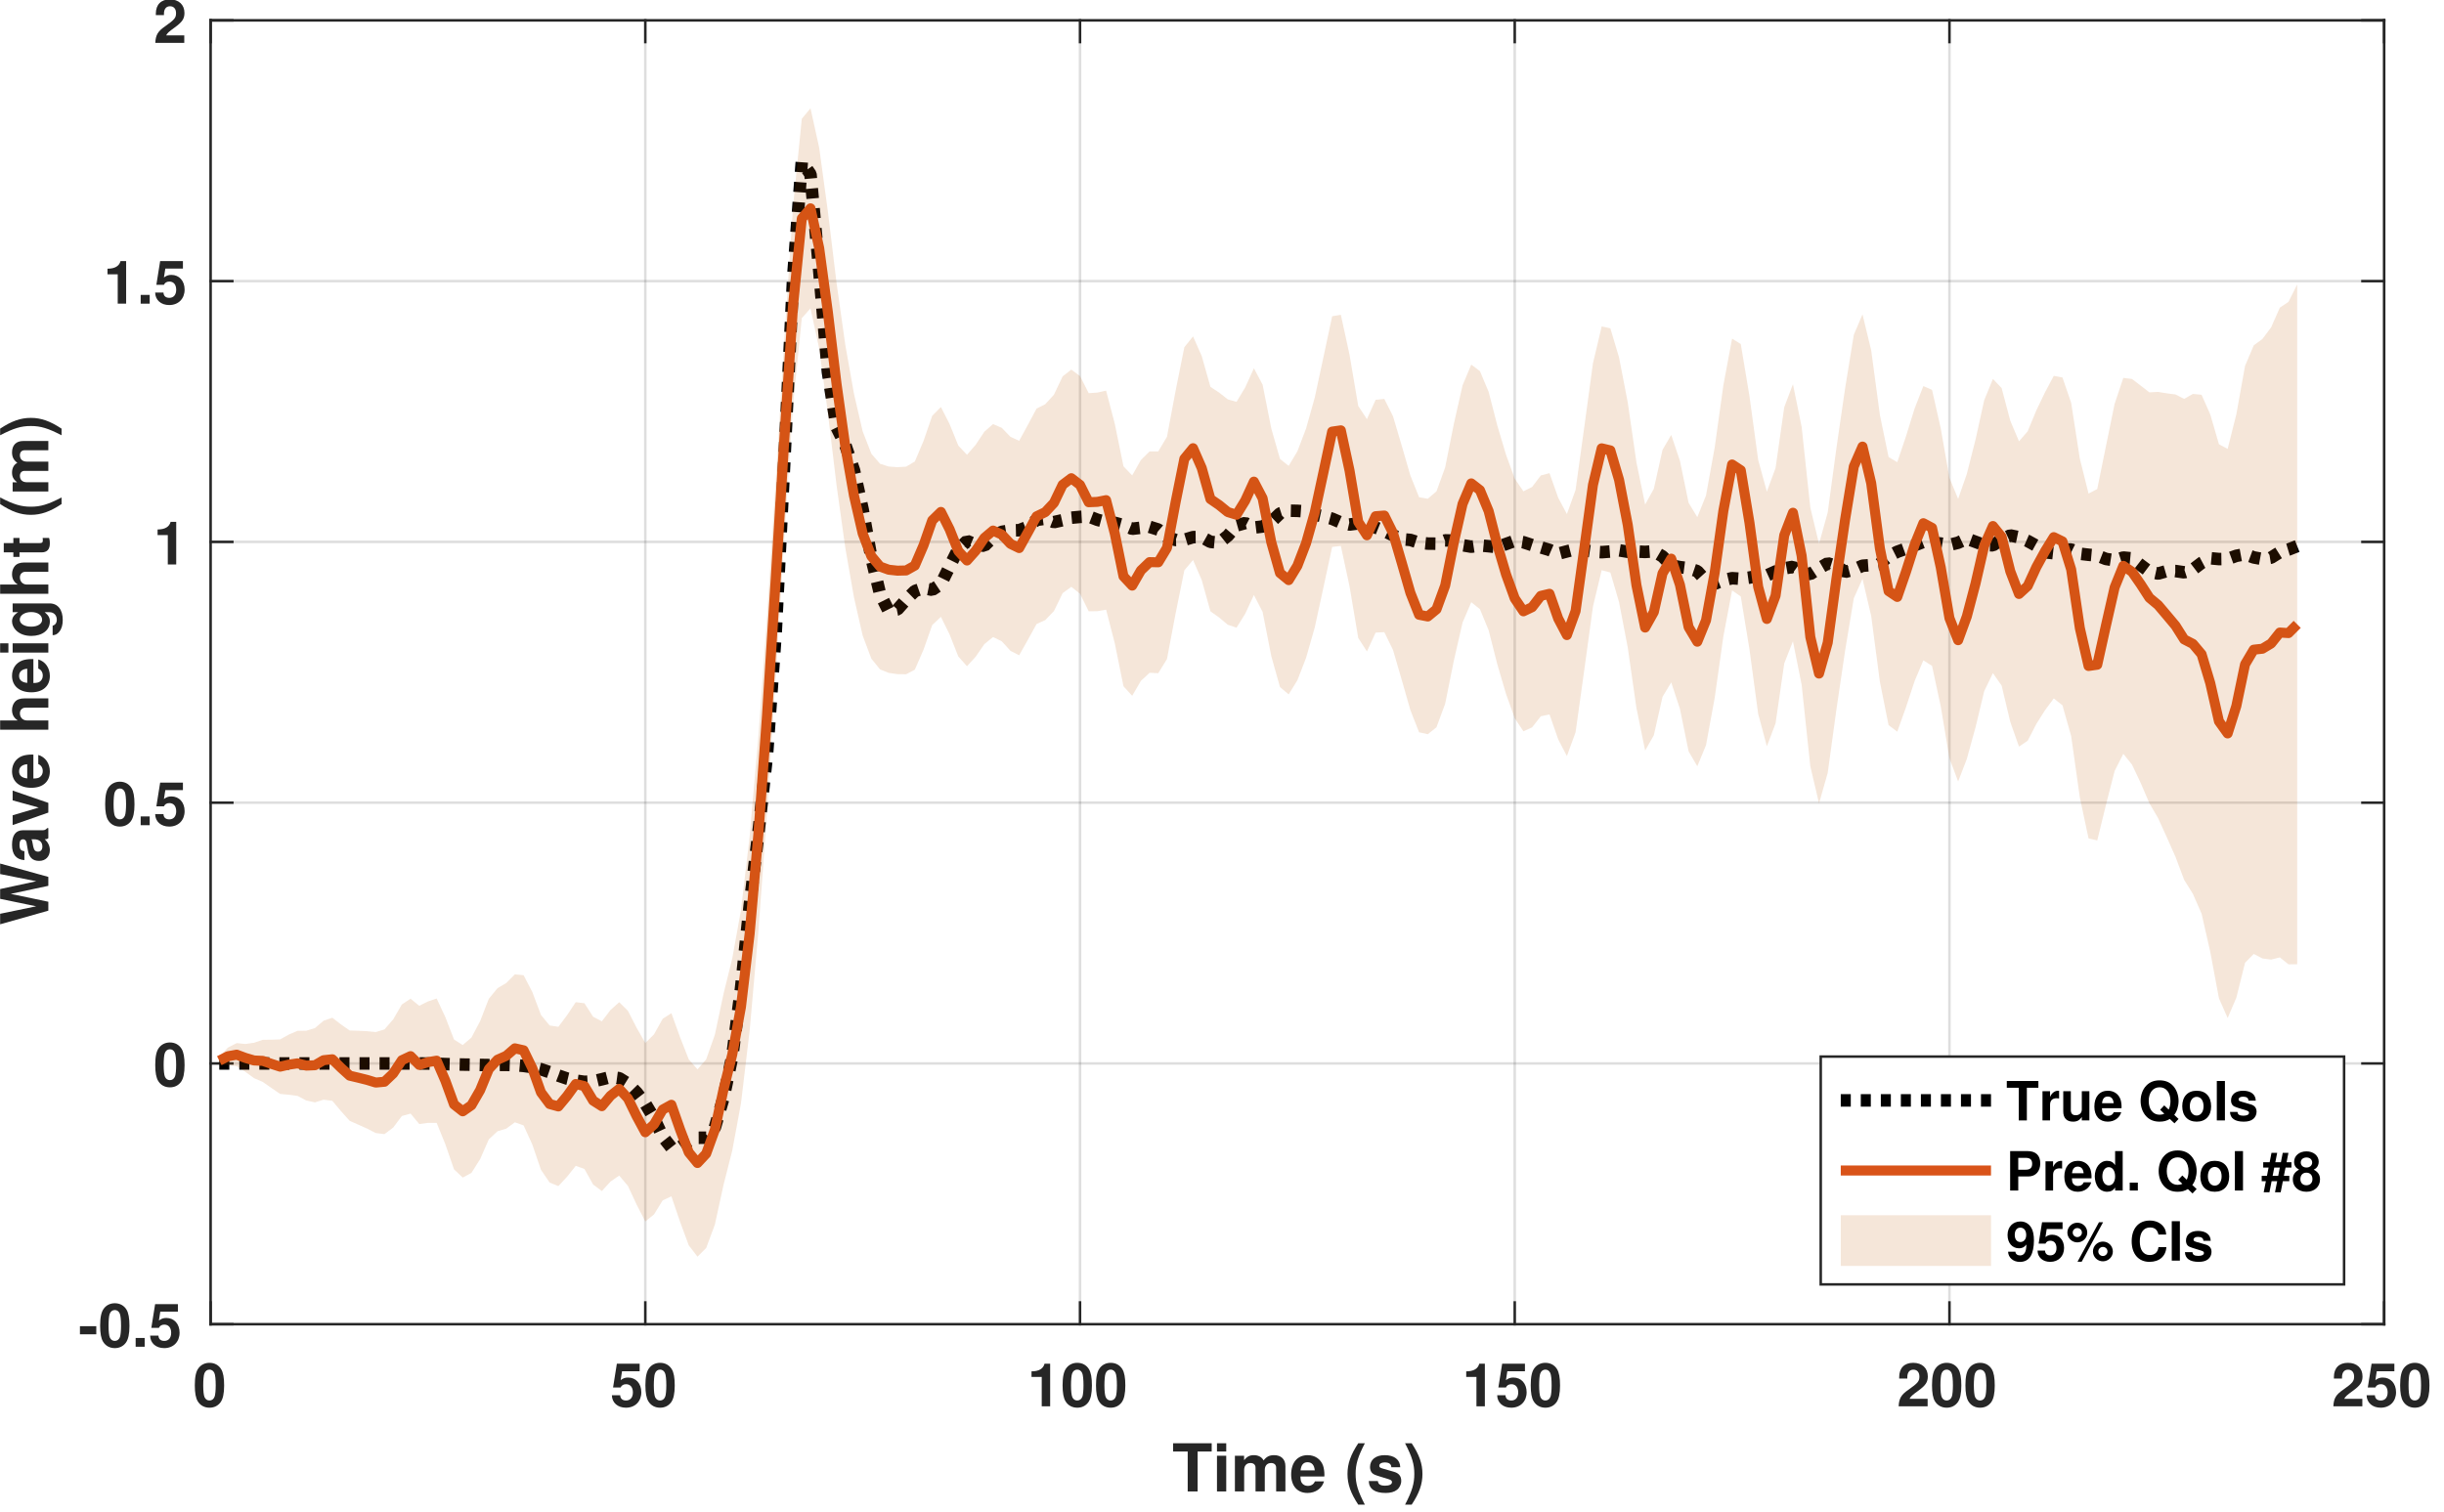 <svg xmlns="http://www.w3.org/2000/svg" xmlns:xlink="http://www.w3.org/1999/xlink" xmlns:inkscape="http://www.inkscape.org/namespaces/inkscape" version="1.1" width="244" height="151" viewBox="0 0 244 151">
<rect x="0" y="0" width="244" height="151" fill="#333333" stroke="none"/>
<defs>
<path id="font_0_17" d="M.273 .724C.197 .724 .132 .692 .089 .633 .048 .578 .029 .488 .029 .35 .029 .224 .045 .136 .079 .082 .121 .014 .19-.023 .273-.023 .35-.023 .413 .008 .457 .067 .497 .122 .517 .213 .517 .346 .517 .476 .501 .564 .467 .619 .425 .687 .356 .724 .273 .724M.273 .611C.309 .611 .338 .591 .355 .554 .369 .524 .377 .447 .377 .349 .377 .269 .37 .191 .359 .162 .343 .12 .313 .097 .273 .097 .236 .097 .208 .116 .191 .152 .177 .182 .169 .256 .169 .351 .169 .435 .176 .515 .187 .544 .202 .587 .233 .611 .273 .611Z"/>
<path id="font_0_22" d="M.489 .709H.11L.047 .314H.173C.188 .349 .22 .368 .263 .368 .334 .368 .377 .317 .377 .231 .377 .148 .334 .097 .263 .097 .202 .097 .168 .128 .165 .185H.027C.029 .061 .123-.023 .261-.023 .413-.023 .517 .081 .517 .234 .517 .38 .427 .479 .296 .479 .249 .479 .214 .467 .173 .436L.196 .584H.489V.709Z"/>
<path id="font_0_18" d="M.238 .489V0H.378V.709H.285C.263 .625 .19 .582 .068 .582V.489H.238Z"/>
<path id="font_0_19" d="M.512 .125H.211C.23 .163 .252 .184 .356 .259 .479 .349 .515 .402 .515 .499 .515 .636 .42 .724 .272 .724 .125 .724 .039 .637 .039 .487V.462H.174V.485C.174 .564 .211 .61 .275 .61 .337 .61 .375 .567 .375 .496 .375 .417 .351 .388 .193 .276 .073 .194 .036 .132 .03 0H.512V.125Z"/>
<path id="font_0_53" d="M.385 .604H.598V.729H.014V.604H.235V0H.385V.604Z"/>
<path id="font_0_74" d="M.207 .54H.067V0H.207V.54M.207 .729H.067V.604H.207V.729Z"/>
<path id="font_0_78" d="M.06 .54V0H.2V.324C.2 .391 .236 .43 .296 .43 .343 .43 .372 .403 .372 .36V0H.512V.324C.512 .39 .548 .43 .608 .43 .655 .43 .684 .403 .684 .36V0H.824V.382C.824 .487 .76 .549 .652 .549 .583 .549 .536 .525 .494 .469 .468 .52 .414 .549 .347 .549 .285 .549 .245 .529 .199 .473V.54H.06Z"/>
<path id="font_0_70" d="M.524 .226C.525 .238 .525 .243 .525 .25 .525 .304 .517 .354 .504 .392 .468 .49 .381 .549 .272 .549 .117 .549 .022 .437 .022 .256 .022 .083 .116-.023 .269-.023 .39-.023 .488 .045 .519 .152H.381C.364 .109 .325 .084 .274 .084 .234 .084 .202 .101 .182 .131 .169 .151 .164 .175 .162 .226H.524M.164 .319C.173 .402 .208 .442 .27 .442 .334 .442 .372 .399 .379 .319H.164Z"/>
<path id="font_0_1" d="M0 0Z"/>
<path id="font_0_9" d="M.203 .729C.088 .555 .04 .419 .04 .265 .04 .11 .088-.026 .203-.2H.303C.196 .006 .163 .117 .163 .265 .163 .412 .197 .525 .303 .729H.203Z"/>
<path id="font_0_84" d="M.505 .366C.503 .48 .415 .549 .27 .549 .133 .549 .048 .48 .048 .369 .048 .333 .059 .302 .078 .281 .097 .262 .114 .253 .166 .236L.333 .184C.368 .173 .38 .162 .38 .14 .38 .107 .341 .087 .276 .087 .239 .087 .211 .093 .193 .106 .178 .117 .172 .128 .166 .157H.029C.033 .038 .12-.023 .284-.023 .359-.023 .416-.007 .456 .025 .496 .057 .52 .107 .52 .16 .52 .23 .485 .275 .414 .296L.237 .347C.198 .359 .188 .367 .188 .389 .188 .419 .22 .439 .269 .439 .336 .439 .369 .415 .37 .366H.505Z"/>
<path id="font_0_10" d="M.122-.2C.237-.026 .285 .11 .285 .264 .285 .419 .237 .555 .122 .729H.022C.129 .523 .162 .412 .162 .264 .162 .117 .128 .004 .022-.2H.122Z"/>
<path id="font_0_14" d="M.298 .342H.026V.207H.298V.342Z"/>
<path id="font_0_15" d="M.214 .146H.064V0H.214V.146Z"/>
<path id="font_0_56" d="M.73 0 .932 .729H.773L.664 .182 .546 .729H.398L.285 .183 .172 .729H.013L.219 0H.354L.473 .569 .595 0H.73Z"/>
<path id="font_0_66" d="M.524 .017C.5 .04 .492 .056 .492 .083V.383C.492 .493 .417 .549 .271 .549 .125 .549 .049 .487 .04 .362H.175C.182 .418 .205 .436 .274 .436 .328 .436 .355 .418 .355 .382 .355 .364 .346 .349 .331 .34 .312 .33 .312 .33 .243 .319L.187 .309C.08 .291 .028 .236 .028 .139 .028 .042 .093-.023 .192-.023 .252-.023 .306 .002 .356 .054 .356 .026 .359 .016 .372 0H.524V.017M.355 .217C.355 .136 .315 .09 .244 .09 .197 .09 .168 .115 .168 .155 .168 .197 .19 .217 .248 .229L.296 .238C.333 .245 .339 .247 .355 .255V.217Z"/>
<path id="font_0_87" d="M.35 0 .536 .54H.388L.279 .145 .162 .54H.014L.203 0H.35Z"/>
<path id="font_0_73" d="M.067 .729V0H.207V.324C.207 .386 .252 .43 .315 .43 .346 .43 .369 .419 .385 .397 .398 .379 .401 .364 .401 .33V0H.541V.362C.541 .429 .523 .477 .486 .508 .455 .534 .41 .549 .365 .549 .296 .549 .246 .522 .207 .462V.729H.067Z"/>
<path id="font_0_72" d="M.4 .54V.457C.361 .52 .318 .549 .261 .549 .213 .549 .16 .525 .123 .486 .069 .43 .041 .352 .041 .257 .041 .091 .129-.023 .258-.023 .316-.023 .351-.004 .4 .055V-.018C.4-.083 .354-.128 .288-.128 .238-.128 .207-.106 .196-.065H.052C.053-.107 .068-.136 .105-.166 .148-.201 .207-.218 .283-.218 .439-.218 .533-.143 .533-.018V.54H.4M.287 .432C.353 .432 .402 .359 .402 .259 .402 .161 .355 .094 .285 .094 .224 .094 .181 .161 .181 .259 .181 .361 .224 .432 .287 .432Z"/>
<path id="font_0_85" d="M.301 .529H.223V.674H.083V.529H.014V.436H.083V.104C.083 .019 .128-.023 .22-.023 .252-.023 .275-.02 .301-.012V.086C.287 .084 .28 .083 .269 .083 .232 .083 .223 .094 .223 .142V.436H.301V.529Z"/>
<path id="font_0_83" d="M.063 .54V0H.203V.287C.203 .369 .244 .41 .326 .41 .341 .41 .351 .409 .37 .406V.548C.362 .549 .359 .549 .353 .549 .289 .549 .234 .507 .203 .434V.54H.063Z"/>
<path id="font_0_86" d="M.541 0V.54H.401V.202C.401 .138 .357 .096 .288 .096 .228 .096 .198 .128 .198 .193V.54H.058V.164C.058 .044 .123-.023 .239-.023 .312-.023 .361 .003 .401 .064V0H.541Z"/>
<path id="font_0_50" d="M.665 .103C.714 .163 .745 .263 .745 .361 .745 .468 .707 .571 .643 .64 .58 .708 .498 .741 .394 .741 .29 .741 .208 .708 .145 .64 .08 .571 .043 .468 .043 .359 .043 .25 .081 .147 .145 .078 .208 .01 .29-.023 .394-.023 .47-.023 .525-.008 .583 .027L.669-.054 .745 .027 .665 .103M.48 .278 .404 .197 .481 .124C.457 .112 .425 .105 .393 .105 .273 .105 .193 .206 .193 .359 .193 .513 .272 .613 .394 .613 .516 .613 .595 .513 .595 .358 .595 .298 .584 .244 .562 .2L.48 .278Z"/>
<path id="font_0_80" d="M.301 .549C.136 .549 .035 .44 .035 .263 .035 .085 .136-.023 .302-.023 .467-.023 .569 .085 .569 .259 .569 .442 .47 .549 .301 .549M.302 .436C.379 .436 .429 .367 .429 .261 .429 .16 .377 .09 .302 .09 .226 .09 .175 .159 .175 .263 .175 .367 .226 .436 .302 .436Z"/>
<path id="font_0_42" d="M.213 .729H.063V0H.213V.729Z"/>
<path id="font_0_49" d="M.226 .26H.413C.547 .26 .633 .355 .633 .503 .633 .649 .55 .729 .398 .729H.076V0H.226V.26M.226 .385V.604H.366C.446 .604 .483 .569 .483 .495 .483 .42 .446 .385 .366 .385H.226Z"/>
<path id="font_0_69" d="M.405 0H.545V.729H.405V.47C.37 .524 .324 .549 .256 .549 .127 .549 .029 .425 .029 .262 .029 .189 .051 .115 .087 .063 .124 .01 .19-.023 .256-.023 .324-.023 .37 .001 .405 .055V0M.287 .432C.358 .432 .405 .364 .405 .26 .405 .162 .357 .094 .287 .094 .217 .094 .169 .163 .169 .262 .169 .363 .217 .432 .287 .432Z"/>
<path id="font_0_4" d="M.146-.032 .186 .172H.289L.249-.032H.354L.394 .172H.513V.271H.413L.444 .424H.553V.523H.463L.497 .697H.392L.358 .523H.255L.289 .697H.184L.15 .523H.031V.424H.13L.1 .271H.003V.172H.08L.04-.032H.146M.205 .271 .235 .424H.338L.308 .271H.205Z"/>
<path id="font_0_25" d="M.409 .386C.433 .399 .444 .406 .455 .416 .484 .443 .501 .486 .501 .532 .501 .643 .405 .724 .274 .724 .142 .724 .046 .643 .046 .531 .046 .463 .074 .42 .138 .386 .056 .341 .022 .288 .022 .204 .022 .07 .125-.023 .274-.023 .422-.023 .525 .07 .525 .204 .525 .288 .491 .341 .409 .386M.275 .611C.337 .611 .38 .573 .38 .518 .38 .464 .336 .425 .275 .425 .212 .425 .169 .463 .169 .519 .169 .573 .212 .611 .275 .611M.273 .33C.342 .33 .385 .284 .385 .21 .385 .142 .341 .097 .273 .097 .205 .097 .162 .142 .162 .212 .162 .284 .205 .33 .273 .33Z"/>
<path id="font_0_26" d="M.038 .165C.041 .056 .133-.024 .255-.024 .346-.024 .415 .014 .457 .086 .494 .149 .516 .256 .516 .37 .516 .474 .5 .554 .467 .608 .422 .684 .352 .724 .267 .724 .125 .724 .028 .622 .028 .474 .028 .328 .114 .228 .24 .228 .276 .228 .31 .238 .332 .254 .345 .263 .353 .272 .376 .298 .376 .161 .338 .096 .259 .096 .209 .096 .176 .123 .173 .165H.038M.263 .61C.331 .61 .373 .558 .373 .474 .373 .396 .33 .344 .265 .344 .201 .344 .161 .394 .161 .476 .161 .558 .2 .61 .263 .61Z"/>
<path id="font_0_6" d="M.206 .701C.105 .701 .022 .619 .022 .519 .022 .419 .105 .337 .206 .337 .307 .337 .39 .418 .39 .517 .39 .62 .309 .701 .206 .701M.206 .602C.254 .602 .291 .565 .291 .518 .291 .472 .253 .435 .206 .435 .159 .435 .121 .472 .121 .519 .121 .565 .159 .602 .206 .602M.606 .709 .21-.02H.287L.682 .709H.606M.679 .352C.577 .352 .495 .27 .495 .17 .495 .069 .577-.013 .679-.013 .78-.013 .863 .069 .863 .167 .863 .271 .782 .352 .679 .352M.679 .253C.727 .253 .764 .216 .764 .168 .764 .123 .725 .085 .679 .085 .632 .085 .594 .123 .594 .169 .594 .215 .632 .253 .679 .253Z"/>
<path id="font_0_36" d="M.682 .482C.677 .545 .664 .585 .633 .626 .577 .7 .487 .741 .378 .741 .172 .741 .044 .594 .044 .358 .044 .123 .171-.023 .374-.023 .556-.023 .676 .082 .685 .249H.539C.529 .156 .471 .103 .378 .103 .262 .103 .194 .197 .194 .356 .194 .517 .265 .613 .383 .613 .47 .613 .519 .571 .539 .482H.682Z"/>
</defs>
<path transform="matrix(.5,0,0,.5,-15.475,-34.241)" d="M0 0H1120V840H0Z" fill="#ffffff"/>
<path transform="matrix(.5,0,0,.5,-15.475,-34.241)" d="M73 332.95H507V72.55H73Z" fill="#ffffff"/>
<path transform="matrix(.5,0,0,.5,-15.475,-34.241)" stroke-width=".5" stroke-linecap="butt" stroke-linejoin="round" fill="none" stroke="#262626" stroke-opacity=".149" d="M73 332.95V72.55"/>
<path transform="matrix(.5,0,0,.5,-15.475,-34.241)" stroke-width=".5" stroke-linecap="butt" stroke-linejoin="round" fill="none" stroke="#262626" stroke-opacity=".149" d="M159.8 332.95V72.55"/>
<path transform="matrix(.5,0,0,.5,-15.475,-34.241)" stroke-width=".5" stroke-linecap="butt" stroke-linejoin="round" fill="none" stroke="#262626" stroke-opacity=".149" d="M246.6 332.95V72.55"/>
<path transform="matrix(.5,0,0,.5,-15.475,-34.241)" stroke-width=".5" stroke-linecap="butt" stroke-linejoin="round" fill="none" stroke="#262626" stroke-opacity=".149" d="M333.4 332.95V72.55"/>
<path transform="matrix(.5,0,0,.5,-15.475,-34.241)" stroke-width=".5" stroke-linecap="butt" stroke-linejoin="round" fill="none" stroke="#262626" stroke-opacity=".149" d="M420.2 332.95V72.55"/>
<path transform="matrix(.5,0,0,.5,-15.475,-34.241)" stroke-width=".5" stroke-linecap="butt" stroke-linejoin="round" fill="none" stroke="#262626" stroke-opacity=".149" d="M507 332.95V72.55"/>
<path transform="matrix(.5,0,0,.5,-15.475,-34.241)" stroke-width=".5" stroke-linecap="butt" stroke-linejoin="round" fill="none" stroke="#262626" stroke-opacity=".149" d="M507 332.95H73"/>
<path transform="matrix(.5,0,0,.5,-15.475,-34.241)" stroke-width=".5" stroke-linecap="butt" stroke-linejoin="round" fill="none" stroke="#262626" stroke-opacity=".149" d="M507 280.87H73"/>
<path transform="matrix(.5,0,0,.5,-15.475,-34.241)" stroke-width=".5" stroke-linecap="butt" stroke-linejoin="round" fill="none" stroke="#262626" stroke-opacity=".149" d="M507 228.79H73"/>
<path transform="matrix(.5,0,0,.5,-15.475,-34.241)" stroke-width=".5" stroke-linecap="butt" stroke-linejoin="round" fill="none" stroke="#262626" stroke-opacity=".149" d="M507 176.71H73"/>
<path transform="matrix(.5,0,0,.5,-15.475,-34.241)" stroke-width=".5" stroke-linecap="butt" stroke-linejoin="round" fill="none" stroke="#262626" stroke-opacity=".149" d="M507 124.63H73"/>
<path transform="matrix(.5,0,0,.5,-15.475,-34.241)" stroke-width=".5" stroke-linecap="butt" stroke-linejoin="round" fill="none" stroke="#262626" stroke-opacity=".149" d="M507 72.55H73"/>
<path transform="matrix(.5,0,0,.5,-15.475,-34.241)" stroke-width=".5" stroke-linecap="square" stroke-linejoin="round" fill="none" stroke="#262626" d="M73 332.95H507"/>
<path transform="matrix(.5,0,0,.5,-15.475,-34.241)" stroke-width=".5" stroke-linecap="square" stroke-linejoin="round" fill="none" stroke="#262626" d="M73 72.55H507"/>
<path transform="matrix(.5,0,0,.5,-15.475,-34.241)" stroke-width=".5" stroke-linecap="square" stroke-linejoin="round" fill="none" stroke="#262626" d="M73 332.95V328.61"/>
<path transform="matrix(.5,0,0,.5,-15.475,-34.241)" stroke-width=".5" stroke-linecap="square" stroke-linejoin="round" fill="none" stroke="#262626" d="M159.8 332.95V328.61"/>
<path transform="matrix(.5,0,0,.5,-15.475,-34.241)" stroke-width=".5" stroke-linecap="square" stroke-linejoin="round" fill="none" stroke="#262626" d="M246.6 332.95V328.61"/>
<path transform="matrix(.5,0,0,.5,-15.475,-34.241)" stroke-width=".5" stroke-linecap="square" stroke-linejoin="round" fill="none" stroke="#262626" d="M333.4 332.95V328.61"/>
<path transform="matrix(.5,0,0,.5,-15.475,-34.241)" stroke-width=".5" stroke-linecap="square" stroke-linejoin="round" fill="none" stroke="#262626" d="M420.2 332.95V328.61"/>
<path transform="matrix(.5,0,0,.5,-15.475,-34.241)" stroke-width=".5" stroke-linecap="square" stroke-linejoin="round" fill="none" stroke="#262626" d="M507 332.95V328.61"/>
<path transform="matrix(.5,0,0,.5,-15.475,-34.241)" stroke-width=".5" stroke-linecap="square" stroke-linejoin="round" fill="none" stroke="#262626" d="M73 72.55V76.89"/>
<path transform="matrix(.5,0,0,.5,-15.475,-34.241)" stroke-width=".5" stroke-linecap="square" stroke-linejoin="round" fill="none" stroke="#262626" d="M159.8 72.55V76.89"/>
<path transform="matrix(.5,0,0,.5,-15.475,-34.241)" stroke-width=".5" stroke-linecap="square" stroke-linejoin="round" fill="none" stroke="#262626" d="M246.6 72.55V76.89"/>
<path transform="matrix(.5,0,0,.5,-15.475,-34.241)" stroke-width=".5" stroke-linecap="square" stroke-linejoin="round" fill="none" stroke="#262626" d="M333.4 72.55V76.89"/>
<path transform="matrix(.5,0,0,.5,-15.475,-34.241)" stroke-width=".5" stroke-linecap="square" stroke-linejoin="round" fill="none" stroke="#262626" d="M420.2 72.55V76.89"/>
<path transform="matrix(.5,0,0,.5,-15.475,-34.241)" stroke-width=".5" stroke-linecap="square" stroke-linejoin="round" fill="none" stroke="#262626" d="M507 72.55V76.89"/>
<use data-text="0" xlink:href="#font_0_17" transform="matrix(6,0,0,-6,19.275,140.434)" fill="#262626"/>
<use data-text="5" xlink:href="#font_0_22" transform="matrix(6,0,0,-6,60.925,140.434)" fill="#262626"/>
<use data-text="0" xlink:href="#font_0_17" transform="matrix(6,0,0,-6,64.261,140.434)" fill="#262626"/>
<use data-text="1" xlink:href="#font_0_18" transform="matrix(6,0,0,-6,102.575,140.434)" fill="#262626"/>
<use data-text="0" xlink:href="#font_0_17" transform="matrix(6,0,0,-6,105.911,140.434)" fill="#262626"/>
<use data-text="0" xlink:href="#font_0_17" transform="matrix(6,0,0,-6,109.247,140.434)" fill="#262626"/>
<use data-text="1" xlink:href="#font_0_18" transform="matrix(6,0,0,-6,145.975,140.434)" fill="#262626"/>
<use data-text="5" xlink:href="#font_0_22" transform="matrix(6,0,0,-6,149.311,140.434)" fill="#262626"/>
<use data-text="0" xlink:href="#font_0_17" transform="matrix(6,0,0,-6,152.647,140.434)" fill="#262626"/>
<use data-text="2" xlink:href="#font_0_19" transform="matrix(6,0,0,-6,189.375,140.434)" fill="#262626"/>
<use data-text="0" xlink:href="#font_0_17" transform="matrix(6,0,0,-6,192.711,140.434)" fill="#262626"/>
<use data-text="0" xlink:href="#font_0_17" transform="matrix(6,0,0,-6,196.047,140.434)" fill="#262626"/>
<use data-text="2" xlink:href="#font_0_19" transform="matrix(6,0,0,-6,232.775,140.434)" fill="#262626"/>
<use data-text="5" xlink:href="#font_0_22" transform="matrix(6,0,0,-6,236.111,140.434)" fill="#262626"/>
<use data-text="0" xlink:href="#font_0_17" transform="matrix(6,0,0,-6,239.447,140.434)" fill="#262626"/>
<use data-text="T" xlink:href="#font_0_53" transform="matrix(6.6,0,0,-6.6,117.025,148.934)" fill="#262626"/>
<use data-text="i" xlink:href="#font_0_74" transform="matrix(6.6,0,0,-6.6,121.057,148.934)" fill="#262626"/>
<use data-text="m" xlink:href="#font_0_78" transform="matrix(6.6,0,0,-6.6,122.892,148.934)" fill="#262626"/>
<use data-text="e" xlink:href="#font_0_70" transform="matrix(6.6,0,0,-6.6,128.76,148.934)" fill="#262626"/>
<use data-text=" " xlink:href="#font_0_1" transform="matrix(6.6,0,0,-6.6,132.429,148.934)" fill="#262626"/>
<use data-text="(" xlink:href="#font_0_9" transform="matrix(6.6,0,0,-6.6,134.264,148.934)" fill="#262626"/>
<use data-text="s" xlink:href="#font_0_84" transform="matrix(6.6,0,0,-6.6,136.462,148.934)" fill="#262626"/>
<use data-text=")" xlink:href="#font_0_10" transform="matrix(6.6,0,0,-6.6,140.131,148.934)" fill="#262626"/>
<path transform="matrix(.5,0,0,.5,-15.475,-34.241)" stroke-width=".5" stroke-linecap="square" stroke-linejoin="round" fill="none" stroke="#262626" d="M73 332.95V72.55"/>
<path transform="matrix(.5,0,0,.5,-15.475,-34.241)" stroke-width=".5" stroke-linecap="square" stroke-linejoin="round" fill="none" stroke="#262626" d="M507 332.95V72.55"/>
<path transform="matrix(.5,0,0,.5,-15.475,-34.241)" stroke-width=".5" stroke-linecap="square" stroke-linejoin="round" fill="none" stroke="#262626" d="M73 332.95H77.34"/>
<path transform="matrix(.5,0,0,.5,-15.475,-34.241)" stroke-width=".5" stroke-linecap="square" stroke-linejoin="round" fill="none" stroke="#262626" d="M73 280.87H77.34"/>
<path transform="matrix(.5,0,0,.5,-15.475,-34.241)" stroke-width=".5" stroke-linecap="square" stroke-linejoin="round" fill="none" stroke="#262626" d="M73 228.79H77.34"/>
<path transform="matrix(.5,0,0,.5,-15.475,-34.241)" stroke-width=".5" stroke-linecap="square" stroke-linejoin="round" fill="none" stroke="#262626" d="M73 176.71H77.34"/>
<path transform="matrix(.5,0,0,.5,-15.475,-34.241)" stroke-width=".5" stroke-linecap="square" stroke-linejoin="round" fill="none" stroke="#262626" d="M73 124.63H77.34"/>
<path transform="matrix(.5,0,0,.5,-15.475,-34.241)" stroke-width=".5" stroke-linecap="square" stroke-linejoin="round" fill="none" stroke="#262626" d="M73 72.55H77.34"/>
<path transform="matrix(.5,0,0,.5,-15.475,-34.241)" stroke-width=".5" stroke-linecap="square" stroke-linejoin="round" fill="none" stroke="#262626" d="M507 332.95H502.66"/>
<path transform="matrix(.5,0,0,.5,-15.475,-34.241)" stroke-width=".5" stroke-linecap="square" stroke-linejoin="round" fill="none" stroke="#262626" d="M507 280.87H502.66"/>
<path transform="matrix(.5,0,0,.5,-15.475,-34.241)" stroke-width=".5" stroke-linecap="square" stroke-linejoin="round" fill="none" stroke="#262626" d="M507 228.79H502.66"/>
<path transform="matrix(.5,0,0,.5,-15.475,-34.241)" stroke-width=".5" stroke-linecap="square" stroke-linejoin="round" fill="none" stroke="#262626" d="M507 176.71H502.66"/>
<path transform="matrix(.5,0,0,.5,-15.475,-34.241)" stroke-width=".5" stroke-linecap="square" stroke-linejoin="round" fill="none" stroke="#262626" d="M507 124.63H502.66"/>
<path transform="matrix(.5,0,0,.5,-15.475,-34.241)" stroke-width=".5" stroke-linecap="square" stroke-linejoin="round" fill="none" stroke="#262626" d="M507 72.55H502.66"/>
<use data-text="-" xlink:href="#font_0_14" transform="matrix(6,0,0,-6,7.825,134.484)" fill="#262626"/>
<use data-text="0" xlink:href="#font_0_17" transform="matrix(6,0,0,-6,9.823,134.484)" fill="#262626"/>
<use data-text="." xlink:href="#font_0_15" transform="matrix(6,0,0,-6,13.159,134.484)" fill="#262626"/>
<use data-text="5" xlink:href="#font_0_22" transform="matrix(6,0,0,-6,14.827,134.484)" fill="#262626"/>
<use data-text="0" xlink:href="#font_0_17" transform="matrix(6,0,0,-6,15.325,108.444)" fill="#262626"/>
<use data-text="0" xlink:href="#font_0_17" transform="matrix(6,0,0,-6,10.325,82.404)" fill="#262626"/>
<use data-text="." xlink:href="#font_0_15" transform="matrix(6,0,0,-6,13.661,82.404)" fill="#262626"/>
<use data-text="5" xlink:href="#font_0_22" transform="matrix(6,0,0,-6,15.329,82.404)" fill="#262626"/>
<use data-text="1" xlink:href="#font_0_18" transform="matrix(6,0,0,-6,15.325,56.364)" fill="#262626"/>
<use data-text="1" xlink:href="#font_0_18" transform="matrix(6,0,0,-6,10.325,30.324)" fill="#262626"/>
<use data-text="." xlink:href="#font_0_15" transform="matrix(6,0,0,-6,13.661,30.324)" fill="#262626"/>
<use data-text="5" xlink:href="#font_0_22" transform="matrix(6,0,0,-6,15.329,30.324)" fill="#262626"/>
<use data-text="2" xlink:href="#font_0_19" transform="matrix(6,0,0,-6,15.325,4.284)" fill="#262626"/>
<use data-text="W" xlink:href="#font_0_56" transform="matrix(-0,-6.6,-6.6,0,4.825,92.384)" fill="#262626"/>
<use data-text="a" xlink:href="#font_0_66" transform="matrix(-0,-6.6,-6.6,0,4.825,86.154)" fill="#262626"/>
<use data-text="v" xlink:href="#font_0_87" transform="matrix(-0,-6.6,-6.6,0,4.825,82.484)" fill="#262626"/>
<use data-text="e" xlink:href="#font_0_70" transform="matrix(-0,-6.6,-6.6,0,4.825,78.814)" fill="#262626"/>
<use data-text=" " xlink:href="#font_0_1" transform="matrix(-0,-6.6,-6.6,0,4.825,75.145)" fill="#262626"/>
<use data-text="h" xlink:href="#font_0_73" transform="matrix(-0,-6.6,-6.6,0,4.825,73.31)" fill="#262626"/>
<use data-text="e" xlink:href="#font_0_70" transform="matrix(-0,-6.6,-6.6,0,4.825,69.277)" fill="#262626"/>
<use data-text="i" xlink:href="#font_0_74" transform="matrix(-0,-6.6,-6.6,0,4.825,65.608)" fill="#262626"/>
<use data-text="g" xlink:href="#font_0_72" transform="matrix(-0,-6.6,-6.6,0,4.825,63.773)" fill="#262626"/>
<use data-text="h" xlink:href="#font_0_73" transform="matrix(-0,-6.6,-6.6,0,4.825,59.74)" fill="#262626"/>
<use data-text="t" xlink:href="#font_0_85" transform="matrix(-0,-6.6,-6.6,0,4.825,55.708)" fill="#262626"/>
<use data-text=" " xlink:href="#font_0_1" transform="matrix(-0,-6.6,-6.6,0,4.825,53.51)" fill="#262626"/>
<use data-text="(" xlink:href="#font_0_9" transform="matrix(-0,-6.6,-6.6,0,4.825,51.675)" fill="#262626"/>
<use data-text="m" xlink:href="#font_0_78" transform="matrix(-0,-6.6,-6.6,0,4.825,49.477)" fill="#262626"/>
<use data-text=")" xlink:href="#font_0_10" transform="matrix(-0,-6.6,-6.6,0,4.825,43.61)" fill="#262626"/>
<path transform="matrix(.5,0,0,.5,-15.475,-34.241)" stroke-width="2.5" stroke-linecap="butt" stroke-dasharray="2,2" stroke-linejoin="bevel" fill="none" stroke="#000000" d="M74.736 280.87H76.472 78.208 79.944 81.68 83.416 85.152 86.888 88.624 90.36 92.096 93.832L95.568 280.87H97.304 99.04L100.776 280.87 102.512 280.87 104.248 280.87 105.984 280.87 107.72 280.87 109.456 280.87 111.192 280.87H112.928L114.664 280.87 116.4 280.889 118.136 280.926 119.872 280.998 121.608 281.055 123.344 281.096 125.08 281.122 126.816 281.168 128.552 281.194 130.288 281.168 132.024 281.156 133.76 281.212 135.496 281.364 137.232 281.604 138.968 282.026 140.704 282.622 142.44 283.296 144.176 283.889 145.912 284.3 147.648 284.547 149.384 284.446 151.12 284.038 152.856 283.588 154.592 283.82 156.328 284.903 158.064 286.673 159.8 288.905 161.536 291.813 163.272 295.491 165.008 297.69 166.744 297.576 168.48 296.39 170.216 295.717 171.952 295.707 173.688 293.669 175.424 287.697 177.16 279.506 178.896 266.026 180.632 249.442 182.368 234.951 184.104 219.139 185.84 194.76 187.576 160.218 189.312 124.041 191.048 100.783 192.784 103.289 194.52 122.398 196.256 142.757 197.992 153.806 199.728 157.326 201.464 162.404 203.2 170.24 204.936 179.853 206.672 187.096 208.408 190.548 210.144 190.202 211.88 188.242 213.616 186.533 215.352 185.923 217.088 186.278 218.824 185.127 220.56 181.609 222.296 178.141 224.032 176.522 225.768 177.256 227.504 177.483 229.24 175.784 230.976 174.703 232.712 174.422 234.448 174.377 236.184 173.69 237.92 172.312 239.656 172.074 241.392 172.758 243.128 172.371 244.864 171.88 246.6 171.716 248.336 171.624 250.072 172.293 251.808 172.754 253.544 172.902 255.28 173.367 257.016 174.087 258.752 173.882 260.488 173.699 262.224 174.243 263.96 175.724 265.696 176.332 267.432 176.286 269.168 175.757 270.904 175.737 272.64 176.699 274.376 176.866 276.112 175.486 277.848 173.435 279.584 172.944 281.32 173.847 283.056 173.637 284.792 172.699 286.528 171.027 288.264 170.474 290 170.509 291.736 170.636 293.472 171.255 295.208 171.629 296.944 172.09 298.68 172.841 300.416 173.24 302.152 173.012 303.888 173.315 305.624 173.833 307.36 174.536 309.096 175.38 310.832 176.167 312.568 176.318 314.304 176.87 316.04 177.045 317.776 177.064 319.512 176.405 321.248 176.452 322.984 177.369 324.72 177.669 326.456 177.407 328.192 177.572 329.928 177.755 331.664 177.127 333.4 176.504 335.136 176.778 336.872 177.345 338.608 177.795 340.344 178.316 342.08 179.066 343.816 178.606 345.552 178.159 347.288 178.387 349.024 178.654 350.76 178.763 352.496 178.63 354.232 178.39 355.968 178.683 357.704 178.628 359.44 178.713 361.176 178.589 362.912 179.613 364.648 181.41 366.384 181.746 368.12 181.972 369.856 182.557 371.592 184.483 373.328 185.051 375.064 184.365 376.8 183.958 378.536 184.081 380.272 183.835 382.008 183.484 383.744 183.406 385.48 182.616 387.216 182 388.952 181.689 390.688 182.946 392.424 183.123 394.16 181.991 395.896 180.987 397.632 181.524 399.368 182.693 401.104 182.238 402.84 181.469 404.576 181.343 406.312 181.097 408.048 179.557 409.784 178.684 411.52 178.056 413.256 177.389 414.992 176.703 416.728 176.859 418.464 177.034 420.2 177.311 421.936 176.874 423.672 176.056 425.408 176.698 427.144 177.338 428.88 177.389 430.616 176.225 432.352 175.42 434.088 175.777 435.824 176.527 437.56 177.483 439.296 178.776 441.032 178.972 442.768 178.328 444.504 178.215 446.24 179.074 447.976 179.28 449.712 179.437 451.448 180.114 453.184 180.386 454.92 179.837 456.656 180.006 458.392 181.358 460.128 182.656 461.864 183.032 463.6 182.533 465.336 182.531 467.072 182.784 468.808 182.221 470.544 180.896 472.28 179.973 474.016 180.139 475.752 180.114 477.488 179.487 479.224 179.168 480.96 179.809 482.696 180.132 484.432 179.85 486.168 178.759 487.904 178.233 489.64 177.547"/>
<path transform="matrix(.5,0,0,.5,-15.475,-34.241)" stroke-width="2" stroke-linecap="butt" stroke-linejoin="round" fill="none" stroke="#d95319" d="M74.736 280.318 76.472 279.435 78.208 279.121 79.944 279.764 81.68 280.276 83.416 280.358 85.152 280.957 86.888 281.514 88.624 281.112 90.36 280.854 92.096 281.303 93.832 281.229 95.568 280.221 97.304 280.039 99.04 281.74 100.776 283.314 102.512 283.724 104.248 284.158 105.984 284.69 107.72 284.53 109.456 282.878 111.192 280.23 112.928 279.414 114.664 281.167 116.4 280.615 118.136 280.32 119.872 284.311 121.608 289.06 123.344 290.433 125.08 289.22 126.816 286.211 128.552 281.998 130.288 280.128 132.024 279.356 133.76 277.854 135.496 278.246 137.232 281.813 138.968 286.649 140.704 288.977 142.44 289.459 144.176 287.372 145.912 284.978 147.648 285.4 149.384 288.299 151.12 289.406 152.856 287.325 154.592 285.953 156.328 287.846 158.064 291.397 159.8 294.612 161.536 293.046 163.272 290.085 165.008 289.124 166.744 294.076 168.48 298.634 170.216 300.756 171.952 298.895 173.688 294.099 175.424 286.024 177.16 279.089 178.896 269.597 180.632 254.964 182.368 235.165 184.104 211.334 185.84 184.092 187.576 155.872 189.312 129.384 191.048 112.117 192.784 110.093 194.52 118.036 196.256 130.851 197.992 145.221 199.728 157.59 201.464 167.455 203.2 175.017 204.936 179.564 206.672 181.637 208.408 182.266 210.144 182.454 211.88 182.412 213.616 181.438 215.352 177.398 217.088 172.425 218.824 170.723 220.56 174.186 222.296 178.53 224.032 180.424 225.768 178.472 227.504 175.908 229.24 174.444 230.976 175.245 232.712 177.094 234.448 177.941 236.184 174.806 237.92 171.604 239.656 170.767 241.392 168.917 243.128 165.299 244.864 163.989 246.6 165.326 248.336 168.787 250.072 168.716 251.808 168.372 253.544 175.051 255.28 183.581 257.016 185.438 258.752 182.414 260.488 180.748 262.224 180.783 263.96 177.913 265.696 168.711 267.432 160.109 269.168 157.995 270.904 161.965 272.64 168.156 274.376 169.345 276.112 170.754 277.848 171.289 279.584 168.46 281.32 164.674 283.056 167.992 284.792 176.785 286.528 182.919 288.264 184.34 290 181.483 291.736 176.972 293.472 170.834 295.208 162.795 296.944 154.683 298.68 154.431 300.416 162.456 302.152 172.721 303.888 175.39 305.624 171.58 307.36 171.445 309.096 174.951 310.832 180.858 312.568 186.886 314.304 191.261 316.04 191.602 317.776 190.172 319.512 185.422 321.248 176.761 322.984 169.131 324.72 165.027 326.456 166.378 328.192 170.557 329.928 177.33 331.664 183.191 333.4 187.996 335.136 190.572 336.872 189.742 338.608 187.486 340.344 187.074 342.08 192.015 343.816 195.316 345.552 190.518 347.288 178.021 349.024 165.312 350.76 158.021 352.496 158.436 354.232 164.314 355.968 173.327 357.704 185.367 359.44 193.816 361.176 190.71 362.912 182.99 364.648 180.054 366.384 185.27 368.12 193.726 369.856 196.642 371.592 192.377 373.328 182.847 375.064 170.478 376.8 161.253 378.536 162.401 380.272 172.886 382.008 185.684 383.744 192.099 385.48 187.457 387.216 175.388 388.952 170.886 390.688 179.485 392.424 195.713 394.16 203.006 395.896 196.831 397.632 184.087 399.368 172.234 401.104 161.655 402.84 157.677 404.576 164.978 406.312 177.998 408.048 186.535 409.784 187.699 411.52 182.679 413.256 177.256 414.992 172.976 416.728 173.906 418.464 181.792 420.2 191.921 421.936 196.34 423.672 191.59 425.408 185.013 427.144 177.462 428.88 173.541 430.616 175.69 432.352 182.592 434.088 187.109 435.824 185.517 437.56 181.738 439.296 178.561 441.032 175.759 442.768 176.61 444.504 182.21 446.24 193.938 447.976 201.491 449.712 201.239 451.448 193.417 453.184 185.794 454.92 181.494 456.656 182.683 458.392 185.183 460.128 187.87 461.864 189.317 463.6 191.365 465.336 193.436 467.072 196.183 468.808 197.076 470.544 199.142 472.28 204.92 474.016 212.542 475.752 214.963 477.488 209.471 479.224 201.164 480.96 198.233 482.696 198.042 484.432 196.995 486.168 194.812 487.904 194.919 489.64 193.175"/>
<path transform="matrix(.5,0,0,.5,-15.475,-34.241)" d="M107.72 294.985 109.456 293.682 111.192 291.368 112.928 290.887 114.664 292.973 116.4 292.74 118.136 292.739 119.872 297.006 121.608 302.024 123.344 303.667 125.08 302.733 126.816 299.99 128.552 296.034 130.288 294.416 132.024 293.896 133.76 292.628 135.496 293.244 137.232 297.041 138.968 302.111 140.704 304.662 142.44 305.366 144.176 303.501 145.912 301.322 147.648 301.949 149.384 305.053 151.12 306.355 152.856 304.459 154.592 303.264 156.328 305.332 158.064 309.053 159.8 312.433 161.536 311.026 163.272 308.22 165.008 307.408 166.744 312.507 168.48 317.205 170.216 319.46 171.952 317.731 173.688 313.057 175.424 305.099 177.16 298.274 178.896 288.889 180.632 274.354 182.368 254.648 184.104 230.907 185.84 203.754 187.576 175.617 189.312 149.209 191.048 132.02 192.784 130.073 194.52 138.09 196.256 150.977 197.992 165.416 199.728 177.854 201.464 187.786 203.2 195.415 204.936 200.03 206.672 202.173 208.408 202.87 210.144 203.122 211.88 203.142 213.616 202.225 215.352 198.242 217.088 193.324 218.824 191.677 220.56 195.194 222.296 199.59 224.032 201.537 225.768 199.635 227.504 197.122 229.24 195.708 230.976 196.561 232.712 198.461 234.448 199.357 236.184 196.271 237.92 193.115 239.656 192.325 241.392 190.521 243.128 186.946 244.864 185.681 246.6 187.063 248.336 190.569 250.072 190.544 251.808 190.247 253.544 196.97 255.28 205.544 257.016 207.446 258.752 204.469 260.488 202.849 262.224 202.932 263.96 200.106 265.696 190.948 267.432 182.391 269.168 180.322 270.904 184.335 272.64 190.572 274.376 191.805 276.112 193.259 277.848 193.839 279.584 191.058 281.32 187.319 283.056 190.684 284.792 199.521 286.528 205.699 288.264 207.162 290 204.346 291.736 199.877 293.472 193.785 295.208 185.791 296.944 177.722 298.68 177.512 300.416 185.577 302.152 195.883 303.888 198.594 305.624 194.826 307.36 194.736 309.096 198.286 310.832 204.239 312.568 210.312 314.304 214.733 316.04 215.117 317.776 213.729 319.512 209.021 321.248 200.403 322.984 192.816 324.72 188.755 326.456 190.148 328.192 194.367 329.928 201.178 331.664 207.076 333.4 211.92 335.136 214.536 336.872 213.747 338.608 211.532 340.344 211.161 342.08 216.142 343.816 219.483 345.552 214.727 347.288 202.274 349.024 189.61 350.76 182.363 352.496 182.823 354.232 188.746 355.968 197.804 357.704 209.889 359.44 218.383 361.176 215.324 362.912 207.652 364.648 204.766 366.384 210.033 368.12 218.546 369.856 221.521 371.592 217.313 373.328 207.847 375.064 195.55 376.8 186.395 378.536 187.609 380.272 198.168 382.008 211.04 383.744 217.528 385.48 212.963 387.216 200.976 388.952 196.556 390.688 205.237 392.424 221.546 394.16 228.923 395.896 222.838 397.632 210.186 399.368 198.431 401.104 187.957 402.84 184.097 404.576 191.51 406.312 204.643 408.048 213.306 409.784 214.611 411.52 209.736 413.256 204.473 414.992 200.365 416.728 201.468 418.464 209.549 420.2 219.905 421.936 224.561 423.672 220.05 425.408 213.746 427.144 206.515 428.88 202.923 430.616 205.398 432.352 212.671 434.088 217.594 435.824 216.417 437.56 213.054 439.296 210.31 441.032 207.973 442.768 209.345 444.504 215.487 446.24 227.767 447.976 235.923 449.712 236.331 451.448 229.244 453.184 222.452 454.92 219.032 456.656 221.192 458.392 224.865 460.128 228.899 461.864 231.88 463.6 235.694 465.336 239.608 467.072 244.215 468.808 246.997 470.544 250.957 472.28 258.585 474.016 267.876 475.752 271.794 477.488 267.735 479.224 260.765 480.96 259.003 482.696 259.903 484.432 260.127 486.168 259.691 487.904 261.076 489.64 261.062V125.288L487.904 128.762 486.168 129.932 484.432 133.864 482.696 136.181 480.96 137.463 479.224 141.562 477.488 151.207 475.752 158.131 474.016 157.208 472.28 151.255 470.544 147.327 468.808 147.155 467.072 148.151 465.336 147.264 463.6 147.036 461.864 146.754 460.128 146.842 458.392 145.501 456.656 144.175 454.92 143.956 453.184 149.136 451.448 157.591 449.712 166.148 447.976 167.058 446.24 160.109 444.504 148.934 442.768 143.875 441.032 143.545 439.296 146.812 437.56 150.422 435.824 154.618 434.088 156.623 432.352 152.514 430.616 145.982 428.88 144.16 427.144 148.409 425.408 156.28 423.672 163.131 421.936 168.119 420.2 163.937 418.464 154.036 416.728 146.344 414.992 145.587 413.256 150.038 411.52 155.621 409.784 160.787 408.048 159.764 406.312 151.352 404.576 138.445 402.84 131.258 401.104 135.353 399.368 146.036 397.632 157.988 395.896 170.824 394.16 177.09 392.424 169.88 390.688 153.734 388.952 145.215 387.216 149.8 385.48 161.951 383.744 166.67 382.008 160.327 380.272 147.604 378.536 137.192 376.8 136.112 375.064 145.406 373.328 157.847 371.592 167.441 369.856 171.764 368.12 168.907 366.384 160.507 364.648 155.342 362.912 158.328 361.176 166.095 359.44 169.248 357.704 160.844 355.968 148.849 354.232 139.881 352.496 134.048 350.76 133.679 349.024 141.014 347.288 153.768 345.552 166.309 343.816 171.149 342.08 167.888 340.344 162.986 338.608 163.44 336.872 165.738 335.136 166.607 333.4 164.071 331.664 159.305 329.928 153.481 328.192 146.747 326.456 142.608 324.72 141.299 322.984 145.446 321.248 153.119 319.512 161.823 317.776 166.614 316.04 168.087 314.304 167.788 312.568 163.459 310.832 157.478 309.096 151.615 307.36 148.153 305.624 148.333 303.888 152.187 302.152 149.559 300.416 139.334 298.68 131.35 296.944 131.645 295.208 139.8 293.472 147.883 291.736 154.066 290 158.62 288.264 161.519 286.528 160.14 284.792 154.049 283.056 145.3 281.32 142.029 279.584 145.862 277.848 148.739 276.112 148.249 274.376 146.884 272.64 145.741 270.904 139.595 269.168 135.668 267.432 137.826 265.696 146.473 263.96 155.72 262.224 158.634 260.488 158.647 258.752 160.36 257.016 163.43 255.28 161.617 253.544 153.132 251.808 146.498 250.072 146.888 248.336 147.005 246.6 143.589 244.864 142.297 243.128 143.652 241.392 147.314 239.656 149.21 237.92 150.093 236.184 153.342 234.448 156.524 232.712 155.727 230.976 153.928 229.24 153.18 227.504 154.695 225.768 157.309 224.032 159.311 222.296 157.469 220.56 153.179 218.824 149.769 217.088 151.525 215.352 156.554 213.616 160.651 211.88 161.683 210.144 161.786 208.408 161.662 206.672 161.101 204.936 159.098 203.2 154.62 201.464 147.123 199.728 137.325 197.992 125.025 196.256 110.725 194.52 97.981 192.784 90.112 191.048 92.213 189.312 109.558 187.576 136.127 185.84 164.431 184.104 191.761 182.368 215.682 180.632 235.575 178.896 250.305 177.16 259.903 175.424 266.949 173.688 275.14 171.952 280.06 170.216 282.051 168.48 280.063 166.744 275.646 165.008 270.839 163.272 271.951 161.536 275.066 159.8 276.792 158.064 273.741 156.328 270.361 154.592 268.641 152.856 270.191 151.12 272.456 149.384 271.546 147.648 268.852 145.912 268.634 144.176 271.243 142.44 273.551 140.704 273.292 138.968 271.187 137.232 266.586 135.496 263.248 133.76 263.081 132.024 264.817 130.288 265.84 128.552 267.962 126.816 272.432 125.08 275.708 123.344 277.198 121.608 276.097 119.872 271.616 118.136 267.902 116.4 268.491 114.664 269.361 112.928 267.942 111.192 269.092 109.456 272.074 107.72 274.075 105.984 274.604 104.248 274.435 102.512 274.345 100.776 274.292 99.04 273.082 97.304 271.742 95.568 272.333 93.832 273.81 92.096 274.342 90.36 274.354 88.624 275.102 86.888 276.07 85.152 276.135 83.416 276.149 81.68 276.738 79.944 276.985 78.208 276.812 76.472 277.7 74.736 279.496V281.14L76.472 281.17 78.208 281.43 79.944 282.544 81.68 283.815 83.416 284.566 85.152 285.778 86.888 286.959 88.624 287.121 90.36 287.353 92.096 288.264 93.832 288.648 95.568 288.109 97.304 288.336 99.04 290.399 100.776 292.336 102.512 293.103 104.248 293.881 105.984 294.775Z" fill="#bf5700" fill-opacity=".149"/>
<path transform="matrix(.5,0,0,.5,-15.475,-34.241)" d="M499 325V279.5H394.5V325Z" fill="#ffffff"/>
<use data-text="T" xlink:href="#font_0_53" transform="matrix(5.4,0,0,-5.4,200.275,111.884)"/>
<use data-text="r" xlink:href="#font_0_83" transform="matrix(5.4,0,0,-5.4,203.574,111.884)"/>
<use data-text="u" xlink:href="#font_0_86" transform="matrix(5.4,0,0,-5.4,205.675,111.884)"/>
<use data-text="e" xlink:href="#font_0_70" transform="matrix(5.4,0,0,-5.4,208.974,111.884)"/>
<use data-text=" " xlink:href="#font_0_1" transform="matrix(5.4,0,0,-5.4,211.976,111.884)"/>
<use data-text="Q" xlink:href="#font_0_50" transform="matrix(5.4,0,0,-5.4,213.478,111.884)"/>
<use data-text="o" xlink:href="#font_0_80" transform="matrix(5.4,0,0,-5.4,217.679,111.884)"/>
<use data-text="I" xlink:href="#font_0_42" transform="matrix(5.4,0,0,-5.4,220.978,111.884)"/>
<use data-text="s" xlink:href="#font_0_84" transform="matrix(5.4,0,0,-5.4,222.479,111.884)"/>
<path transform="matrix(.5,0,0,.5,-15.475,-34.241)" stroke-width="2.5" stroke-linecap="butt" stroke-dasharray="2,2" stroke-linejoin="bevel" fill="none" stroke="#000000" d="M398.5 288.25H428.5"/>
<use data-text="P" xlink:href="#font_0_49" transform="matrix(5.4,0,0,-5.4,200.275,118.884)"/>
<use data-text="r" xlink:href="#font_0_83" transform="matrix(5.4,0,0,-5.4,203.876,118.884)"/>
<use data-text="e" xlink:href="#font_0_70" transform="matrix(5.4,0,0,-5.4,205.977,118.884)"/>
<use data-text="d" xlink:href="#font_0_69" transform="matrix(5.4,0,0,-5.4,208.979,118.884)"/>
<use data-text="." xlink:href="#font_0_15" transform="matrix(5.4,0,0,-5.4,212.279,118.884)"/>
<use data-text=" " xlink:href="#font_0_1" transform="matrix(5.4,0,0,-5.4,213.78,118.884)"/>
<use data-text="Q" xlink:href="#font_0_50" transform="matrix(5.4,0,0,-5.4,215.281,118.884)"/>
<use data-text="o" xlink:href="#font_0_80" transform="matrix(5.4,0,0,-5.4,219.482,118.884)"/>
<use data-text="I" xlink:href="#font_0_42" transform="matrix(5.4,0,0,-5.4,222.782,118.884)"/>
<use data-text=" " xlink:href="#font_0_1" transform="matrix(5.4,0,0,-5.4,224.283,118.884)"/>
<use data-text="#" xlink:href="#font_0_4" transform="matrix(5.4,0,0,-5.4,225.784,118.884)"/>
<use data-text="8" xlink:href="#font_0_25" transform="matrix(5.4,0,0,-5.4,228.787,118.884)"/>
<path transform="matrix(.5,0,0,.5,-15.475,-34.241)" stroke-width="2" stroke-linecap="butt" stroke-linejoin="round" fill="none" stroke="#d95319" d="M398.5 302.25H428.5"/>
<use data-text="9" xlink:href="#font_0_26" transform="matrix(5.4,0,0,-5.4,200.275,125.884)"/>
<use data-text="5" xlink:href="#font_0_22" transform="matrix(5.4,0,0,-5.4,203.277,125.884)"/>
<use data-text="%" xlink:href="#font_0_6" transform="matrix(5.4,0,0,-5.4,206.279,125.884)"/>
<use data-text=" " xlink:href="#font_0_1" transform="matrix(5.4,0,0,-5.4,211.08,125.884)"/>
<use data-text="C" xlink:href="#font_0_36" transform="matrix(5.4,0,0,-5.4,212.581,125.884)"/>
<use data-text="I" xlink:href="#font_0_42" transform="matrix(5.4,0,0,-5.4,216.48,125.884)"/>
<use data-text="s" xlink:href="#font_0_84" transform="matrix(5.4,0,0,-5.4,217.981,125.884)"/>
<path transform="matrix(.5,0,0,.5,-15.475,-34.241)" d="M428.5 321.312V311.188H398.5V321.312Z" fill="#bf5700" fill-opacity=".149"/>
<path transform="matrix(.5,0,0,.5,-15.475,-34.241)" stroke-width=".5" stroke-linecap="butt" stroke-miterlimit="10" stroke-linejoin="miter" fill="none" stroke="#262626" d="M394.5 325V279.5H499V325Z"/>
</svg>
